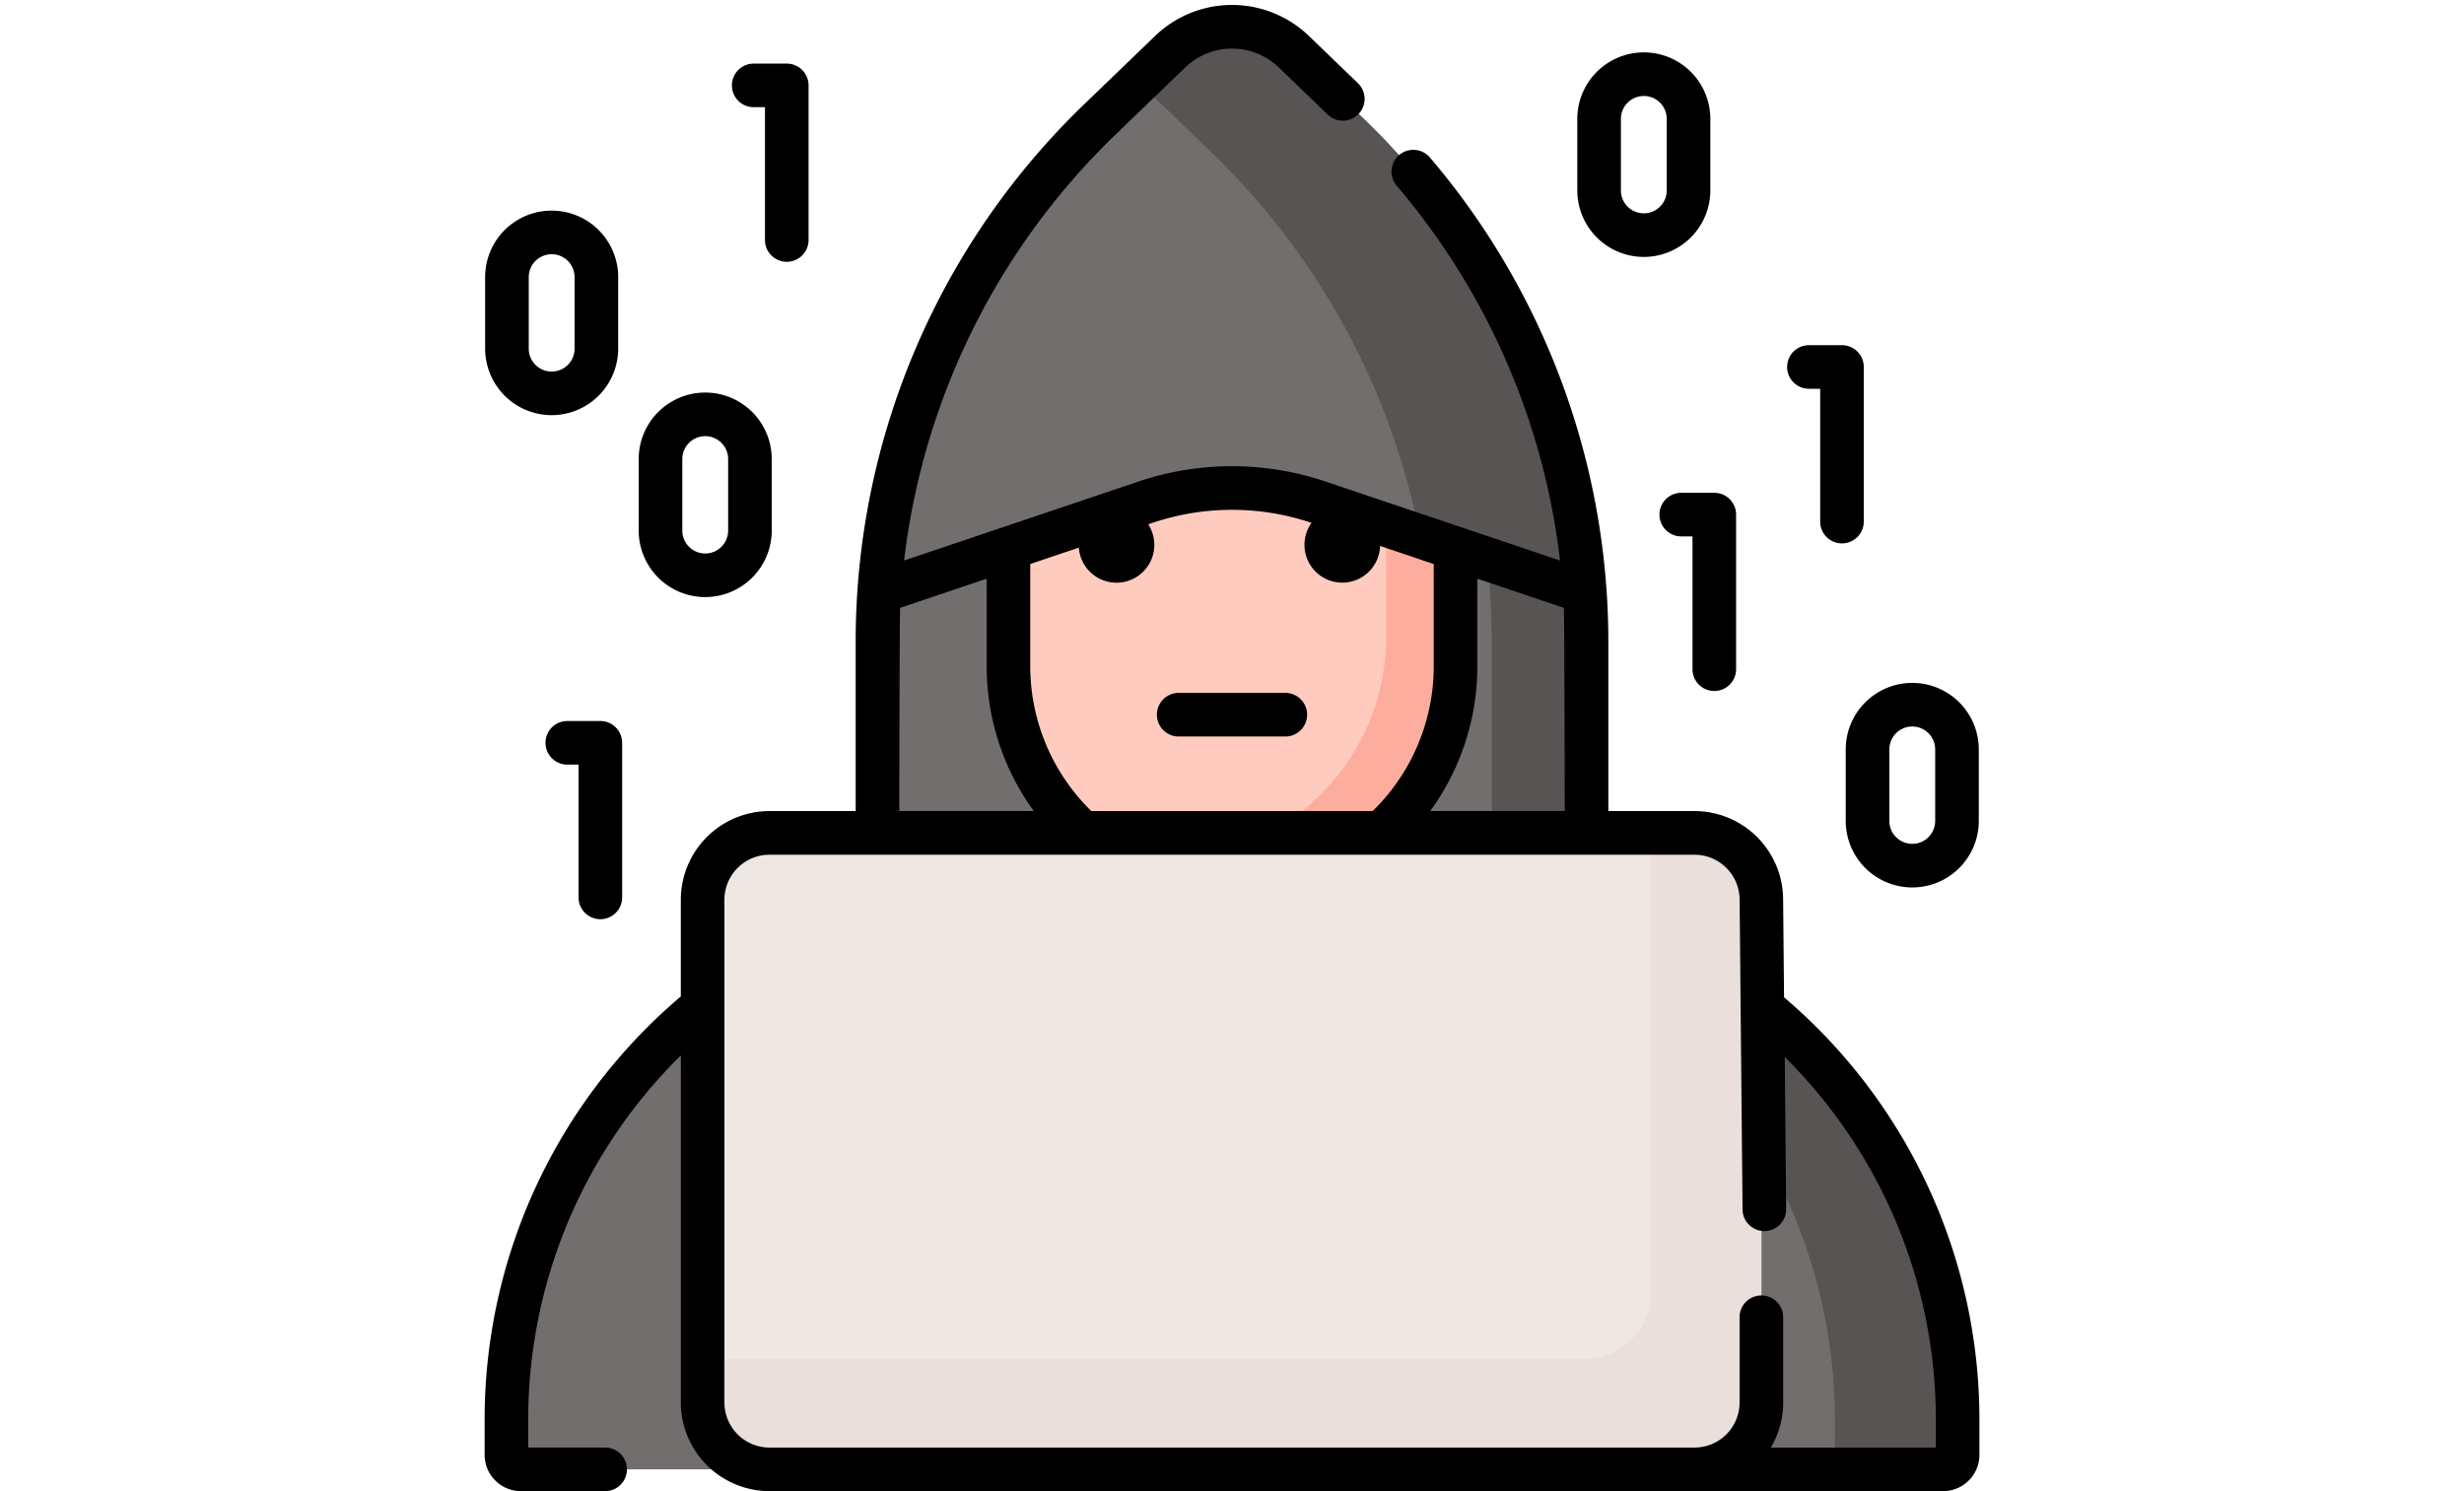 <svg xmlns="http://www.w3.org/2000/svg" xmlns:xlink="http://www.w3.org/1999/xlink" width="190" height="115" viewBox="0 0 190 115">
  <defs>
    <clipPath id="clip-path">
      <rect id="Rectángulo_45470" data-name="Rectángulo 45470" width="190" height="115" transform="translate(1020 9470)" fill="#2ff980"/>
    </clipPath>
  </defs>
  <g id="Enmascarar_grupo_147" data-name="Enmascarar grupo 147" transform="translate(-1020 -9470)" clip-path="url(#clip-path)">
    <g id="hacker_5_" data-name="hacker(5)" transform="translate(1057.369 9468.95)">
      <g id="Grupo_957624" data-name="Grupo 957624" transform="translate(30.292 3.124)">
        <path id="Trazado_657861" data-name="Trazado 657861" d="M172.139,16.133l-5.453-5.254a6.9,6.9,0,0,0-9.575,0l-5.453,5.254a55.857,55.857,0,0,0-17.1,40.222V79.711h54.677V56.355a55.858,55.858,0,0,0-17.1-40.222Z" transform="translate(-134.56 -8.948)" fill="#736e6e"/>
      </g>
      <g id="Grupo_957625" data-name="Grupo 957625" transform="translate(53.975 3.125)">
        <path id="Trazado_657862" data-name="Trazado 657862" d="M253.656,16.136,248.2,10.882A6.9,6.9,0,0,0,239.759,10a6.923,6.923,0,0,1,1.131.883l5.453,5.254a55.857,55.857,0,0,1,17.1,40.222V79.714h7.312V56.358A55.859,55.859,0,0,0,253.656,16.136Z" transform="translate(-239.759 -8.952)" fill="#595454"/>
      </g>
      <g id="Grupo_957626" data-name="Grupo 957626" transform="translate(1.681 69.411)">
        <path id="Trazado_657863" data-name="Trazado 657863" d="M78.025,303.4H48.81A41.342,41.342,0,0,0,7.468,344.739v2.489a1.126,1.126,0,0,0,1.126,1.126H118.243a1.126,1.126,0,0,0,1.126-1.126v-2.489A41.343,41.343,0,0,0,78.025,303.4Z" transform="translate(-7.468 -303.397)" fill="#736e6e"/>
      </g>
      <g id="Grupo_957627" data-name="Grupo 957627" transform="translate(62.959 69.411)">
        <path id="Trazado_657864" data-name="Trazado 657864" d="M289.128,303.4h-9.46a41.162,41.162,0,0,1,41.162,41.162v2.675a1.121,1.121,0,0,1-1.121,1.121h9.46a1.121,1.121,0,0,0,1.121-1.121v-2.675A41.162,41.162,0,0,0,289.128,303.4Z" transform="translate(-279.668 -303.397)" fill="#595454"/>
      </g>
      <g id="Grupo_957628" data-name="Grupo 957628" transform="translate(40.393 28.55)">
        <path id="Trazado_657865" data-name="Trazado 657865" d="M196.664,163.039A17.238,17.238,0,0,1,179.426,145.8V121.891H213.9V145.8A17.238,17.238,0,0,1,196.664,163.039Z" transform="translate(-179.426 -121.891)" fill="#ffcbbe"/>
      </g>
      <g id="Grupo_957629" data-name="Grupo 957629" transform="translate(48.171 28.55)">
        <path id="Trazado_657866" data-name="Trazado 657866" d="M235.332,121.891v21.578a17.239,17.239,0,0,1-21.354,16.74,17.236,17.236,0,0,0,26.7-14.408V121.891Z" transform="translate(-213.978 -121.891)" fill="#fdad9d"/>
      </g>
      <g id="Grupo_957630" data-name="Grupo 957630" transform="translate(30.427 3.124)">
        <path id="Trazado_657867" data-name="Trazado 657867" d="M189.567,52.523A55.855,55.855,0,0,0,172.6,16.134l-5.453-5.254a6.9,6.9,0,0,0-9.575,0l-5.453,5.254A55.856,55.856,0,0,0,135.16,52.523l20.57-6.933a20.77,20.77,0,0,1,13.266,0Z" transform="translate(-135.16 -8.949)" fill="#736e6e"/>
      </g>
      <g id="Grupo_957631" data-name="Grupo 957631" transform="translate(50.42 3.124)">
        <path id="Trazado_657868" data-name="Trazado 657868" d="M224.142,13.376l5.453,5.254a55.844,55.844,0,0,1,16.074,29.607l12.712,4.285a55.855,55.855,0,0,0-16.963-36.388l-5.453-5.254a6.9,6.9,0,0,0-9.575,0l-2.424,2.336c.059.053.118.106.176.161Z" transform="translate(-223.966 -8.948)" fill="#595454"/>
      </g>
      <g id="Grupo_957632" data-name="Grupo 957632" transform="translate(16.81 65.286)">
        <path id="Trazado_657869" data-name="Trazado 657869" d="M151.136,285.073H79.85a5.178,5.178,0,0,0-5.178,5.178v38.727a5.178,5.178,0,0,0,5.178,5.178h71.286a5.178,5.178,0,0,0,5.178-5.178V290.251A5.178,5.178,0,0,0,151.136,285.073Z" transform="translate(-74.672 -285.073)" fill="#efe7e4"/>
      </g>
      <g id="Grupo_957633" data-name="Grupo 957633" transform="translate(16.81 65.286)">
        <path id="Trazado_657870" data-name="Trazado 657870" d="M151.159,285.073h-3.341V320.5a5.155,5.155,0,0,1-5.155,5.155H74.672V329a5.155,5.155,0,0,0,5.155,5.155h71.332A5.155,5.155,0,0,0,156.314,329V290.228A5.155,5.155,0,0,0,151.159,285.073Z" transform="translate(-74.672 -285.073)" fill="#eadfda"/>
      </g>
      <path id="Trazado_657871" data-name="Trazado 657871" d="M100.2,77.965l-.071-7.524A6.844,6.844,0,0,0,93.3,63.6H86.651V50.531A57.584,57.584,0,0,0,72.892,13.195a1.681,1.681,0,0,0-2.558,2.182,54.223,54.223,0,0,1,12.59,28.9L64.8,38.172a22.579,22.579,0,0,0-14.34,0L32.345,44.278A54.49,54.49,0,0,1,48.557,11.52L54.01,6.266a5.2,5.2,0,0,1,7.242,0L64.97,9.848A1.681,1.681,0,1,0,67.3,7.427L63.585,3.845a8.552,8.552,0,0,0-11.908,0L46.224,9.1A57.538,57.538,0,0,0,28.612,50.532V63.6H21.965a6.844,6.844,0,0,0-6.836,6.836V77.9A42.752,42.752,0,0,0,0,110.573v2.675a2.8,2.8,0,0,0,2.8,2.8H9.294a1.681,1.681,0,0,0,0-3.362H3.362v-2.115a39.384,39.384,0,0,1,11.767-28.12v26.761a6.844,6.844,0,0,0,6.836,6.836h90.5a2.8,2.8,0,0,0,2.8-2.8v-2.675A42.749,42.749,0,0,0,100.2,77.965ZM83.289,63.6H72.914a18.974,18.974,0,0,0,3.637-11.145V45.68l6.674,2.249C83.266,48.795,83.289,63.6,83.289,63.6ZM63.727,41.358l.038.013a2.915,2.915,0,1,0,5.283,1.78l4.14,1.4v7.912A15.6,15.6,0,0,1,68.478,63.6H46.785a15.612,15.612,0,0,1-4.711-11.145V44.547l3.745-1.262a2.915,2.915,0,1,0,5.352-1.8l.364-.123a19.2,19.2,0,0,1,12.192,0ZM32.039,47.929l6.673-2.249v6.779A18.987,18.987,0,0,0,42.349,63.6H31.973s.023-14.81.065-15.675ZM111.9,112.688H99.181a6.794,6.794,0,0,0,.952-3.474v-6.578a1.681,1.681,0,1,0-3.362,0v6.578a3.478,3.478,0,0,1-3.474,3.474H21.965a3.478,3.478,0,0,1-3.474-3.474V70.441a3.478,3.478,0,0,1,3.474-3.474H93.3a3.482,3.482,0,0,1,3.474,3.49L97,94.327a1.681,1.681,0,0,0,1.681,1.665h.016a1.681,1.681,0,0,0,1.665-1.7l-.109-11.726a39.381,39.381,0,0,1,11.652,28v2.115Z"/>
      <path id="Trazado_657872" data-name="Trazado 657872" d="M231.95,240.467h8.223a1.681,1.681,0,1,0,0-3.362H231.95a1.681,1.681,0,1,0,0,3.362Z" transform="translate(-178.43 -182.618)"/>
      <path id="Trazado_657873" data-name="Trazado 657873" d="M447.827,121.35h.868v10.243a1.681,1.681,0,1,0,3.362,0V119.669a1.681,1.681,0,0,0-1.681-1.681h-2.549a1.681,1.681,0,1,0,0,3.362Z" transform="translate(-345.709 -90.317)"/>
      <path id="Trazado_657874" data-name="Trazado 657874" d="M402.4,170.236a1.681,1.681,0,0,0,1.681,1.681h.868V182.16a1.681,1.681,0,1,0,3.362,0V170.236a1.681,1.681,0,0,0-1.681-1.681h-2.549A1.681,1.681,0,0,0,402.4,170.236Z" transform="translate(-311.809 -129.5)"/>
      <path id="Trazado_657875" data-name="Trazado 657875" d="M25.081,262.019a1.681,1.681,0,0,0,1.681-1.681V248.414a1.681,1.681,0,0,0-1.681-1.681H22.532a1.681,1.681,0,1,0,0,3.362H23.4v10.243A1.681,1.681,0,0,0,25.081,262.019Z" transform="translate(-16.157 -190.078)"/>
      <path id="Trazado_657876" data-name="Trazado 657876" d="M86.388,24.88h.868V35.123a1.681,1.681,0,1,0,3.362,0V23.2a1.681,1.681,0,0,0-1.681-1.681H86.388a1.681,1.681,0,0,0,0,3.362Z" transform="translate(-65.638 -15.564)"/>
      <path id="Trazado_657877" data-name="Trazado 657877" d="M379.407,33.457a5.135,5.135,0,0,0,5.129-5.129V22.813a5.129,5.129,0,1,0-10.259,0v5.515a5.135,5.135,0,0,0,5.129,5.129ZM377.64,22.813a1.767,1.767,0,0,1,3.534,0v5.515a1.767,1.767,0,0,1-3.534,0Z" transform="translate(-290.02 -12.593)"/>
      <path id="Trazado_657878" data-name="Trazado 657878" d="M466.223,238.811v5.515a5.129,5.129,0,0,0,10.259,0v-5.515a5.129,5.129,0,0,0-10.259,0Zm3.362,0a1.767,1.767,0,0,1,3.534,0v5.515a1.767,1.767,0,0,1-3.534,0Z" transform="translate(-361.266 -179.965)"/>
      <path id="Trazado_657879" data-name="Trazado 657879" d="M5.31,87.663a5.135,5.135,0,0,0,5.129-5.129V77.019a5.129,5.129,0,0,0-10.259,0v5.515A5.135,5.135,0,0,0,5.31,87.663ZM3.543,77.019a1.767,1.767,0,0,1,3.534,0v5.515a1.767,1.767,0,0,1-3.534,0Z" transform="translate(-0.14 -54.596)"/>
      <path id="Trazado_657880" data-name="Trazado 657880" d="M57.91,150a5.135,5.135,0,0,0,5.129-5.129v-5.515a5.129,5.129,0,1,0-10.259,0v5.515A5.135,5.135,0,0,0,57.91,150Zm-1.767-10.644a1.767,1.767,0,1,1,3.534,0v5.515a1.767,1.767,0,1,1-3.534,0Z" transform="translate(-40.899 -102.902)"/>
    </g>
  </g>
</svg>
